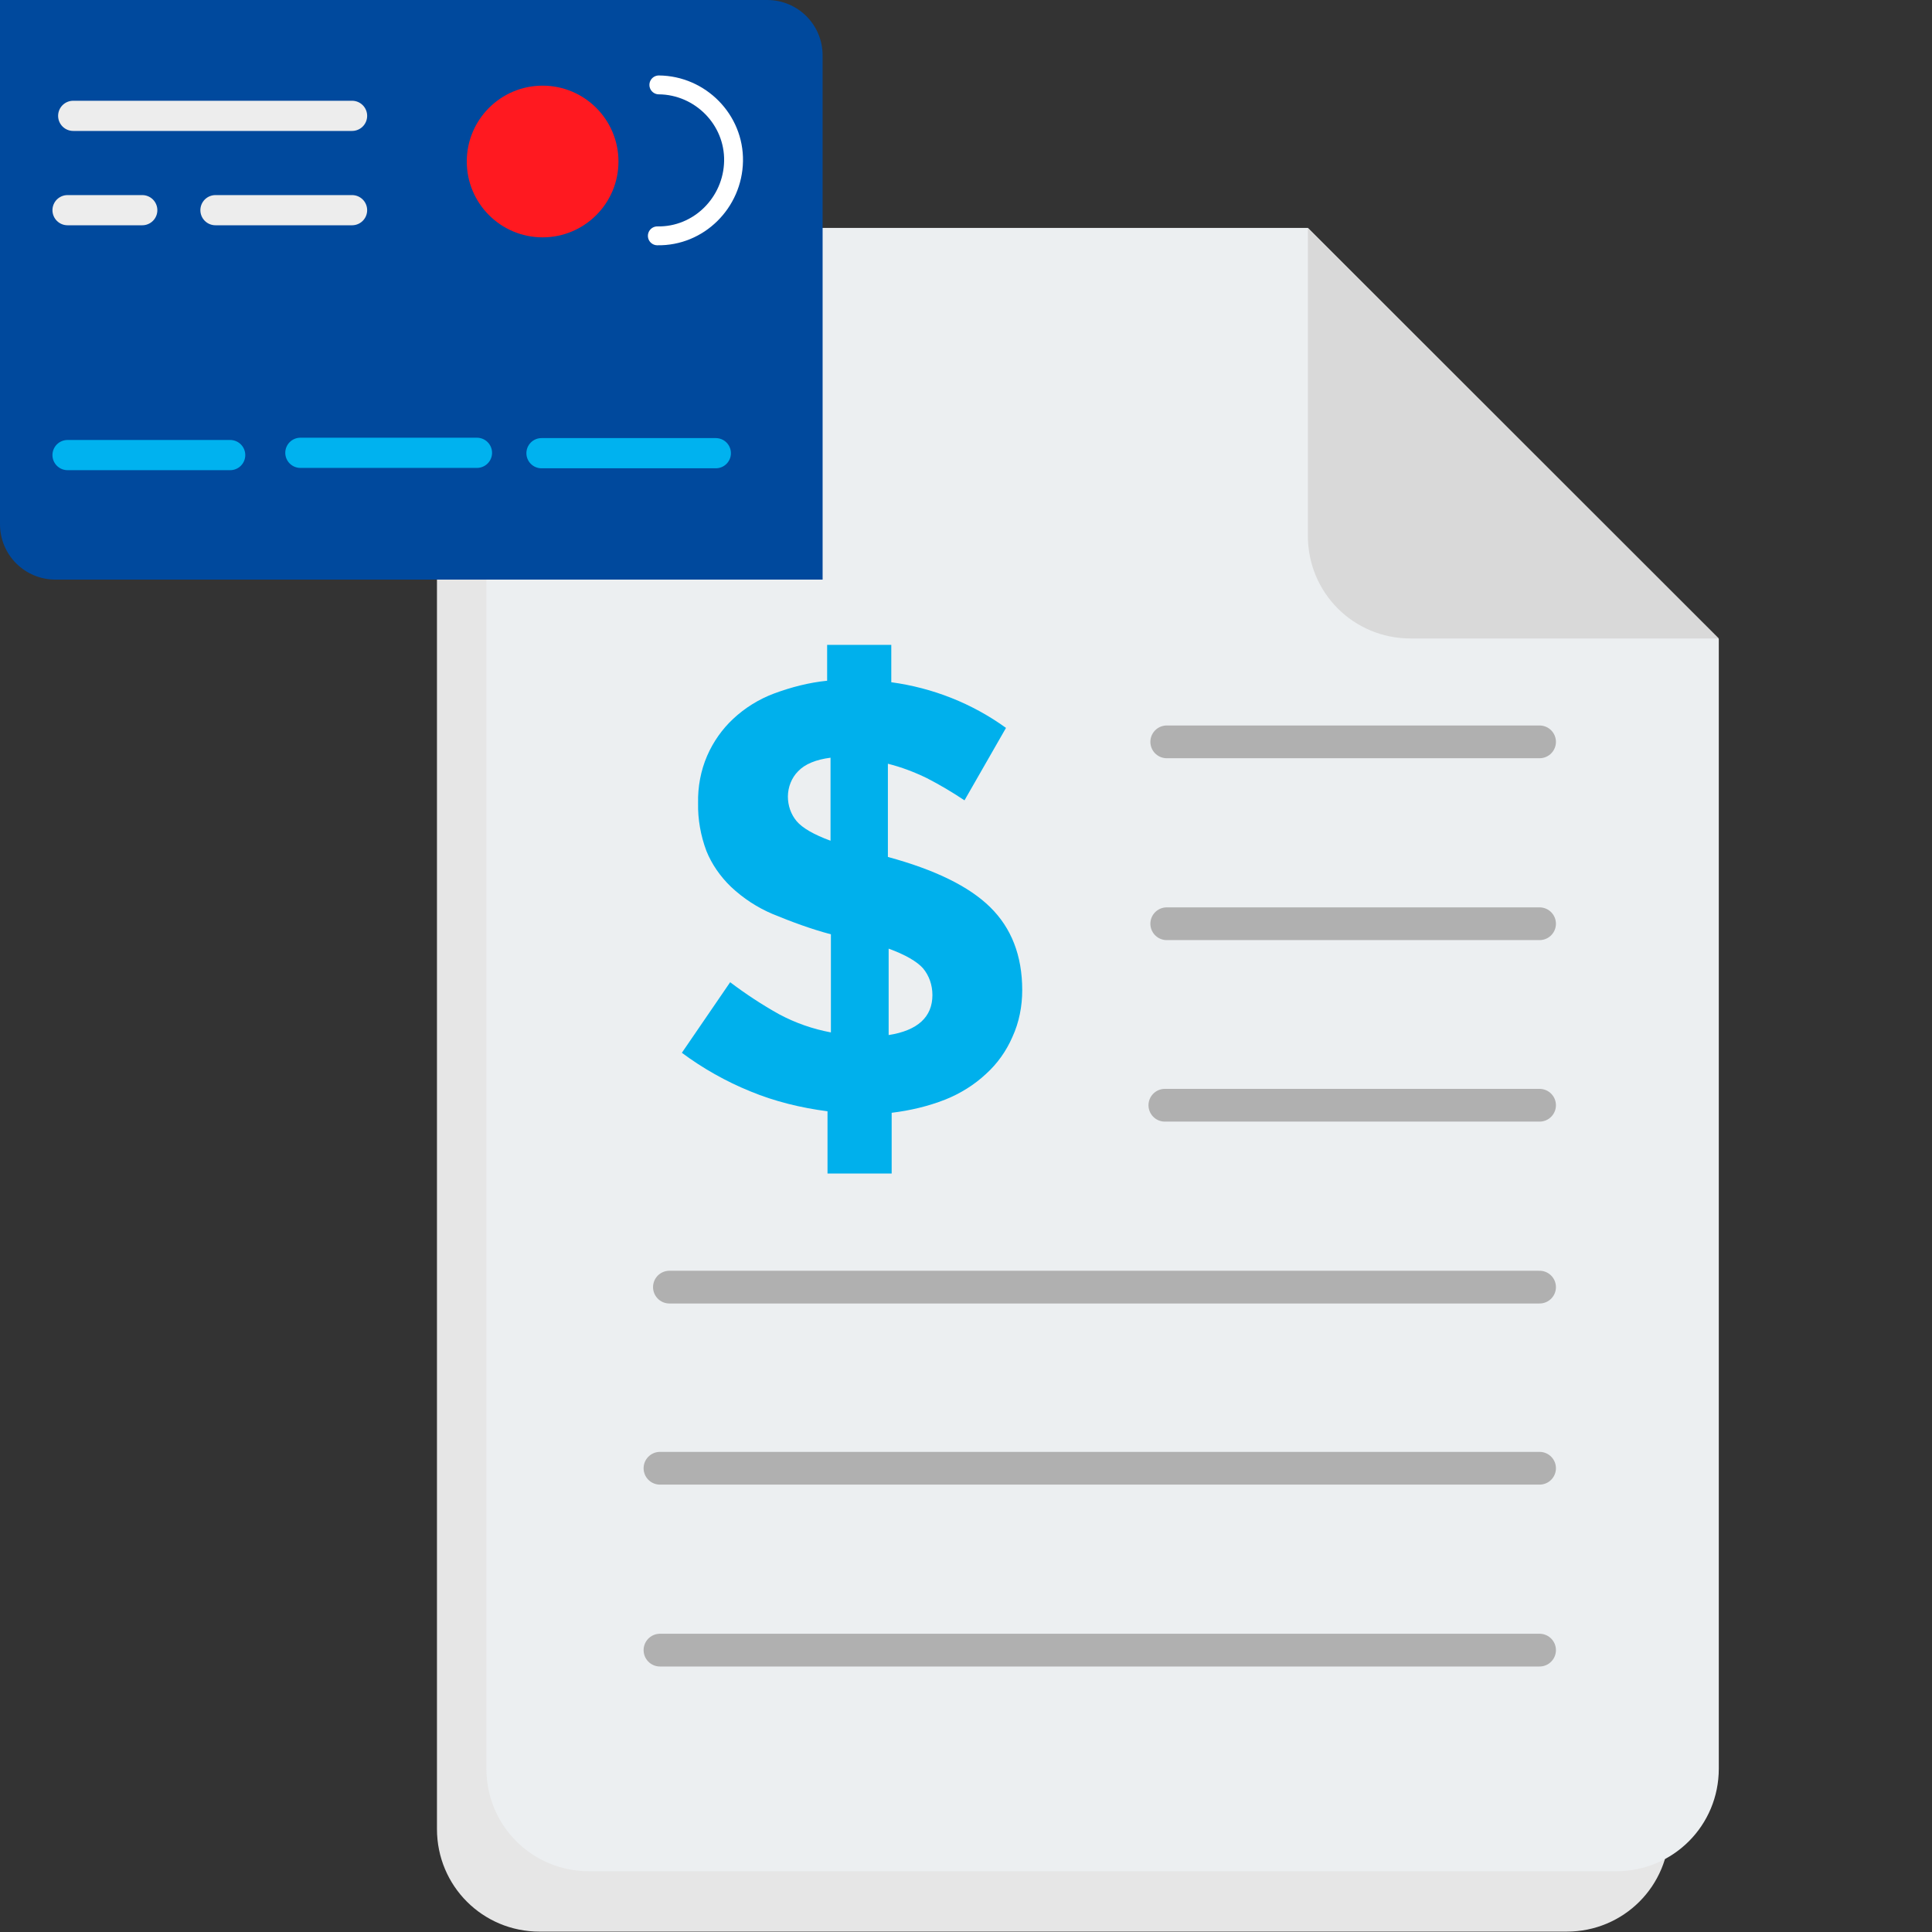 <?xml version="1.0" encoding="utf-8"?>
<!-- Generator: Adobe Illustrator 24.1.1, SVG Export Plug-In . SVG Version: 6.00 Build 0)  -->
<svg version="1.1" id="Capa_1" xmlns="http://www.w3.org/2000/svg" xmlns:xlink="http://www.w3.org/1999/xlink" x="0px" y="0px"
	 viewBox="0 0 512 512" style="enable-background:new 0 0 512 512;" xml:space="preserve">
<rect x="0" y="0" width="512" height="512" fill="#333333" stroke="none"/>
<style type="text/css">
	.st0{fill:#E6E6E6;}
	.st1{fill:#ECEFF1;}
	.st2{fill:#D9D9D9;}
	.st3{fill:#00B0EC;}
	.st4{fill:none;stroke:#B0B0B0;stroke-width:8.677;stroke-linecap:round;stroke-linejoin:round;}
	.st5{fill:#00499D;}
	.st6{fill:none;stroke:#00B2EF;stroke-width:8;stroke-linecap:round;stroke-linejoin:round;}
	.st7{fill:none;stroke:#EDEDED;stroke-width:8;stroke-linecap:round;stroke-linejoin:round;}
	.st8{fill:#FF1920;}
	.st9{fill:none;stroke:#FFFFFF;stroke-width:5;stroke-linecap:round;stroke-linejoin:round;}
</style>
<path class="st0" d="M333.6,76.4H143c-15.1,0-27.2,12.1-27.2,27.2v381.1c0,15.1,12.1,27.2,27.2,27.2h272.2
	c15.1,0,27.2-12.1,27.2-27.2l0,0V185.3L333.6,76.4z"/>
<path class="st1" d="M346.6,60.4H156.1c-15.1,0-27.2,12.1-27.2,27.2v381.1c0,15.1,12.1,27.2,27.2,27.2h272.2
	c15.1,0,27.2-12.1,27.2-27.2V169.3L346.6,60.4z"/>
<path class="st2" d="M346.6,60.4V142c0,15.1,12.1,27.2,27.2,27.2h81.7L346.6,60.4z"/>
<path class="st3" d="M268.3,274.8c-1.6,3.7-4,7.1-7,9.8c-3.1,2.9-6.8,5.2-10.8,6.8c-4.6,1.8-9.3,2.9-14.2,3.5v16.1h-17v-16.5
	c-7-0.9-14-2.6-20.5-5.3c-6.4-2.6-12.6-6.1-18.1-10.2l12.8-18.7c4.1,3.1,8.5,6,13,8.5c4.3,2.3,8.9,3.9,13.7,4.8v-26
	c-5.3-1.4-10.4-3.3-15.5-5.4c-4-1.7-7.7-4.1-11-7.2c-2.8-2.7-5.1-6-6.5-9.5c-1.5-4-2.3-8.4-2.2-12.7c-0.1-4.2,0.7-8.6,2.4-12.5
	c1.6-3.7,4-7.1,6.9-9.8c3.1-2.9,6.8-5.2,10.8-6.7c4.6-1.7,9.2-2.9,14.1-3.4v-9.5h17v9.9c11,1.5,21.4,5.6,30.4,12.1l-11,19.2
	c-3.3-2.2-6.5-4.1-10-5.9c-3.3-1.6-6.7-2.9-10.3-3.8v24.7c12.5,3.4,21.5,7.8,27.1,13.3c5.6,5.5,8.5,12.8,8.5,22
	C270.9,266.6,270.1,270.9,268.3,274.8z M220.1,200.8c-3.9,0.5-6.8,1.7-8.6,3.6c-1.7,1.7-2.7,4.2-2.7,6.7c0,2.4,0.8,4.7,2.3,6.5
	s4.6,3.6,9,5.2L220.1,200.8z M244.6,256.6c-1.6-1.8-4.7-3.6-9.1-5.2v22.9c7.7-1.2,11.6-4.8,11.6-10.6
	C247.1,261,246.2,258.5,244.6,256.6L244.6,256.6z"/>
<line class="st4" x1="309.2" y1="244.8" x2="408" y2="244.8"/>
<line class="st4" x1="309.2" y1="196.6" x2="408" y2="196.6"/>
<line class="st4" x1="308.7" y1="292.9" x2="408" y2="292.9"/>
<line class="st4" x1="177.4" y1="341.1" x2="408" y2="341.1"/>
<line class="st4" x1="174.9" y1="389.1" x2="408" y2="389.1"/>
<line class="st4" x1="174.9" y1="437.3" x2="408" y2="437.3"/>
<g>
	<path id="Rectángulo_91" class="st5" d="M0,0h203.3c8.1,0,14.7,6.5,14.7,14.7v138.9H14.7c-8.1,0-14.7-6.5-14.7-14.7l0,0
		C0,138.9,0,0,0,0z"/>
	<line id="Línea_32" class="st6" x1="79.6" y1="120" x2="126.4" y2="120"/>
	<line id="Línea_33" class="st6" x1="143.5" y1="120.1" x2="189.7" y2="120.1"/>
	<line id="Línea_42" class="st7" x1="57.1" y1="55.7" x2="93.3" y2="55.7"/>
	<line id="Línea_43" class="st7" x1="17.9" y1="55.7" x2="37.7" y2="55.7"/>
	<line id="Línea_44" class="st7" x1="19.4" y1="30.7" x2="93.3" y2="30.7"/>
	<circle id="Elipse_13" class="st8" cx="143.8" cy="42.8" r="20.1"/>
	<path id="Trazado_393" class="st9" d="M174.6,22.5c11,0.1,20,9.2,19.8,20.2s-9.2,20-20.2,19.8"/>
	<line id="Línea_45" class="st6" x1="17.9" y1="120.6" x2="61" y2="120.6"/>
</g>
</svg>
